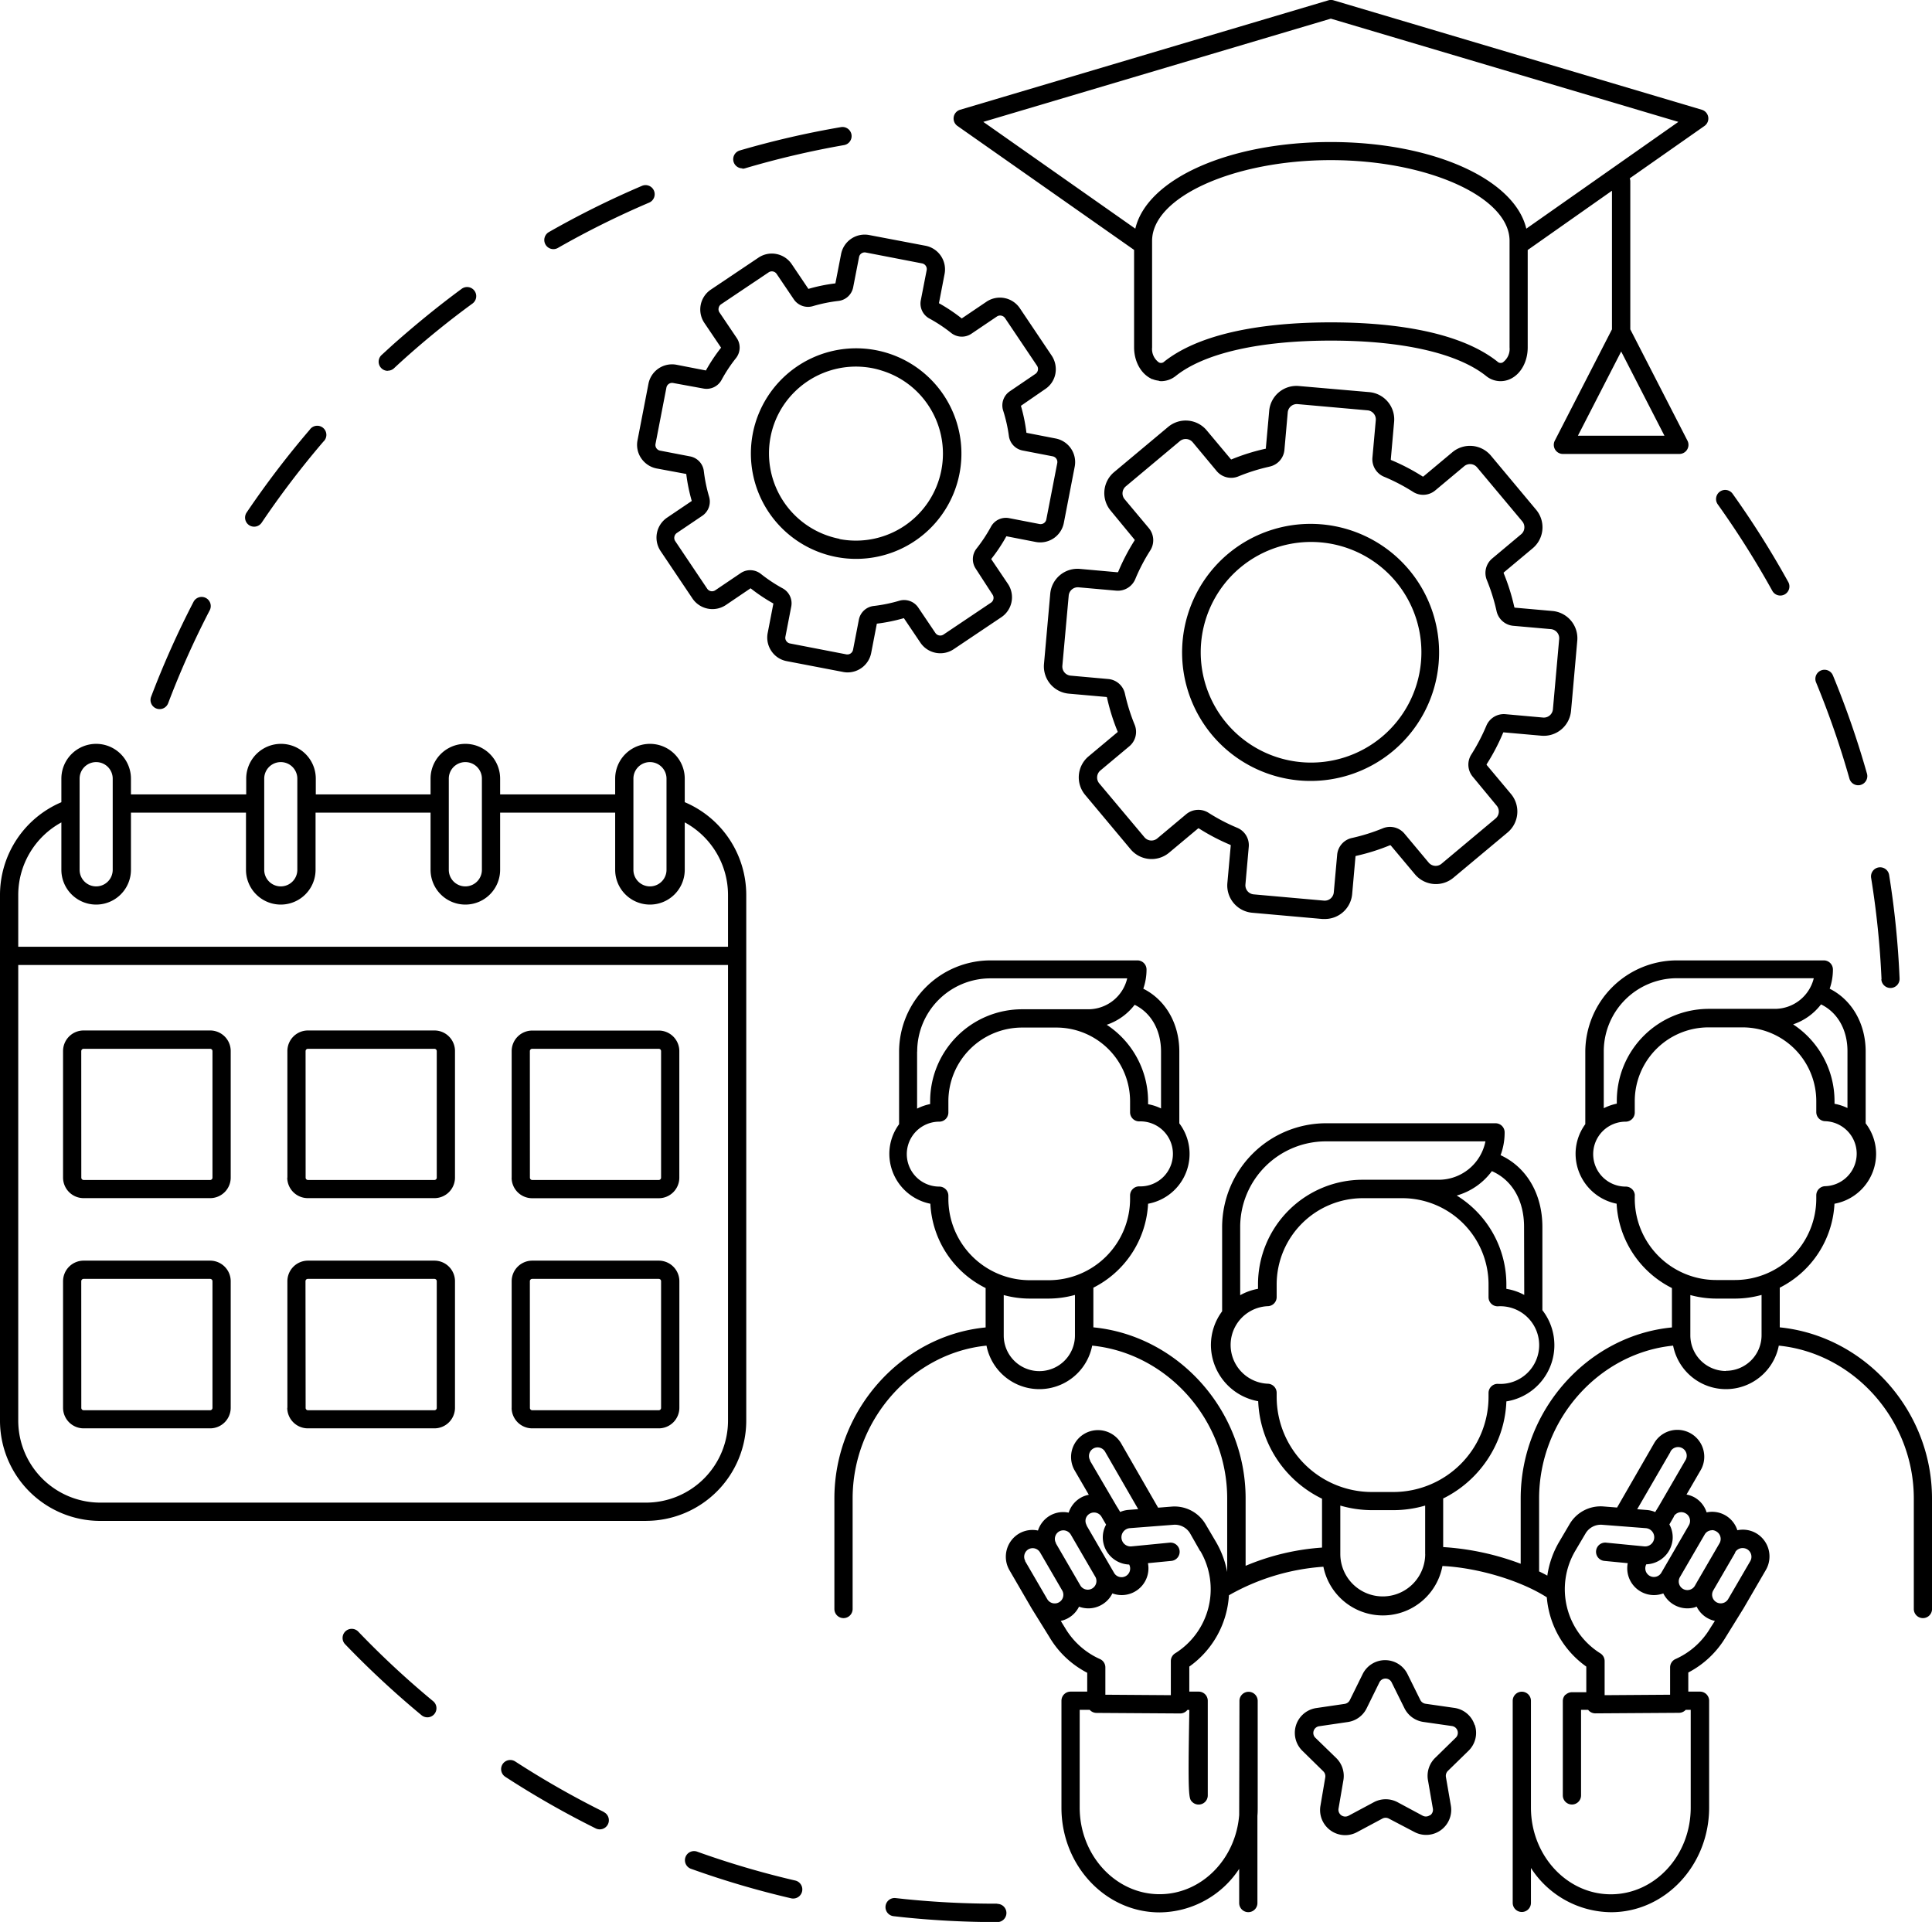 <svg xmlns="http://www.w3.org/2000/svg" width="423.73" height="421.51" viewBox="0 0 423.73 421.51"><defs><style>.cls-1***REMOVED***fill:#00608c;opacity:0.5;***REMOVED***</style></defs><g id="Layer_2" data-name="Layer 2"><g id="_Layer_" data-name="&lt;Layer&gt;"><path class="cls-1" d="M119.64,53.63a2,2,0,0,1,.74-2.73A197.83,197.83,0,0,1,140.8,40.76a2,2,0,0,1,1.57,3.68,193.88,193.88,0,0,0-20,9.93,2,2,0,0,1-1,.27A2,2,0,0,1,119.64,53.63ZM162.81,37a2.24,2.24,0,0,0,.57-.08,195,195,0,0,1,21.75-5.1,2,2,0,0,0-.69-3.94A198.45,198.45,0,0,0,162.25,33a2,2,0,0,0,.56,3.92ZM85.05,81.3a2,2,0,0,0,1.36-.53c.79-.74,1.59-1.47,2.4-2.2,4.73-4.23,9.72-8.28,14.82-12a2,2,0,0,0-2.37-3.23c-5.21,3.83-10.29,8-15.12,12.28l-2.45,2.24a2,2,0,0,0,1.36,3.47ZM34.3,155.39a2,2,0,0,0,.71.13,2,2,0,0,0,1.87-1.29A192.78,192.78,0,0,1,46,133.84,2,2,0,1,0,42.44,132a198.72,198.72,0,0,0-9.3,20.81A2,2,0,0,0,34.3,155.39Zm20.32-40.22a2,2,0,0,0,1.11.34,2,2,0,0,0,1.66-.88A195.79,195.79,0,0,1,70.92,96.86a2,2,0,1,0-3-2.6,200.66,200.66,0,0,0-13.82,18.13A2,2,0,0,0,54.62,115.17ZM174.41,412.43a192.74,192.74,0,0,1-21.42-6.3,2,2,0,1,0-1.35,3.76,196.59,196.59,0,0,0,21.87,6.44,1.73,1.73,0,0,0,.45.05,2,2,0,0,0,.45-3.95Zm44.32,5.08a197.84,197.84,0,0,1-20.19-1l-2.11-.23a2,2,0,0,0-2.21,1.75,2,2,0,0,0,1.76,2.22l2.15.24a203.16,203.16,0,0,0,20.6,1.06,2,2,0,1,0,0-4ZM78.64,357.91a2,2,0,1,0-2.88,2.77,202.37,202.37,0,0,0,16.71,15.51,2.06,2.06,0,0,0,1.28.45A2,2,0,0,0,95,373.1,194.3,194.3,0,0,1,78.64,357.91Zm53.79,39.48A196,196,0,0,1,113,386.32a2,2,0,0,0-2.18,3.36A198.9,198.9,0,0,0,130.65,401a2,2,0,0,0,.89.21,2,2,0,0,0,.89-3.79ZM388.67,129.51a2,2,0,1,0,3.5-1.93A199.4,199.4,0,0,0,380,108.29a2,2,0,1,0-3.26,2.32A197.74,197.74,0,0,1,388.67,129.51Zm16.95,41.25a2,2,0,0,0,1.93,1.46,1.68,1.68,0,0,0,.54-.08,2,2,0,0,0,1.38-2.46A197.9,197.9,0,0,0,402,148.13a2,2,0,0,0-3.7,1.52A194.84,194.84,0,0,1,405.62,170.76Zm7,44a2,2,0,0,0,2,1.92h.09a2,2,0,0,0,1.91-2.09,195.53,195.53,0,0,0-2.29-22.68,2,2,0,1,0-3.95.63A192.2,192.2,0,0,1,412.66,214.79ZM144,102.74a5.26,5.26,0,0,1-2.56-1.3,5.39,5.39,0,0,1-.8-.92,5.21,5.21,0,0,1-.81-4l2.39-12.35a5.27,5.27,0,0,1,6.17-4.17l6.43,1.25a37.32,37.32,0,0,1,3.33-5l-3.66-5.42a5.26,5.26,0,0,1,1.41-7.31l10.43-7a5.21,5.21,0,0,1,3.95-.81,5.26,5.26,0,0,1,3.36,2.22l3.66,5.43a36.57,36.57,0,0,1,5.92-1.21l1.25-6.43a5.27,5.27,0,0,1,6.17-4.17L203,53.9a5.28,5.28,0,0,1,4.17,6.17l-1.24,6.43a37.94,37.94,0,0,1,5,3.34l5.43-3.67a5.28,5.28,0,0,1,7.31,1.42l7,10.42a5.41,5.41,0,0,1,.8,3.95,5.16,5.16,0,0,1-2.22,3.36L223.91,89a37.22,37.22,0,0,1,1.21,5.92l6.42,1.25a5.27,5.27,0,0,1,4.17,6.16l-2.39,12.36a5.27,5.27,0,0,1-6.17,4.17l-6.43-1.25a36.32,36.32,0,0,1-3.33,5l3.66,5.43a5.27,5.27,0,0,1-1.41,7.31l-10.43,7A5.27,5.27,0,0,1,201.9,141l-3.66-5.43a37.57,37.57,0,0,1-5.93,1.21l-1.24,6.43a5.28,5.28,0,0,1-5.17,4.26,4.85,4.85,0,0,1-1-.1L172.55,145a5.18,5.18,0,0,1-3.37-2.22,5.26,5.26,0,0,1-.8-4l1.24-6.42a37.94,37.94,0,0,1-5-3.34l-5.42,3.67a5.29,5.29,0,0,1-7.32-1.42l-7-10.42a5.29,5.29,0,0,1,1.42-7.32l5.42-3.66a38.12,38.12,0,0,1-1.21-5.92Zm7.37-2.64a3.73,3.73,0,0,1,3,3.26,33.9,33.9,0,0,0,1.15,5.58,3.75,3.75,0,0,1-1.49,4.18l-5.58,3.77a1.3,1.3,0,0,0-.54.81,1.28,1.28,0,0,0,.2,1l7,10.42a1.27,1.27,0,0,0,1.76.34l5.58-3.77a3.72,3.72,0,0,1,2.09-.64,3.81,3.81,0,0,1,2.34.82,33.72,33.72,0,0,0,4.75,3.15,3.73,3.73,0,0,1,1.91,4l-1.28,6.61a1.22,1.22,0,0,0,.19.95,1.27,1.27,0,0,0,.81.54l12.35,2.39a1.27,1.27,0,0,0,1.48-1l1.28-6.61a3.74,3.74,0,0,1,3.26-3,33.07,33.07,0,0,0,5.58-1.14,3.74,3.74,0,0,1,4.18,1.48l3.77,5.59a1.29,1.29,0,0,0,1.77.34l10.42-7a1.27,1.27,0,0,0,.34-1.76L214,124.72a3.76,3.76,0,0,1,.19-4.43,33.66,33.66,0,0,0,3.14-4.75,3.72,3.72,0,0,1,4-1.9l6.62,1.28a1.33,1.33,0,0,0,1-.19,1.25,1.25,0,0,0,.53-.81l2.4-12.36a1.27,1.27,0,0,0-1-1.48l-6.62-1.28a3.76,3.76,0,0,1-3-3.26A33,33,0,0,0,220,90a3.73,3.73,0,0,1,1.47-4.18L227.09,82a1.3,1.3,0,0,0,.54-.81,1.28,1.28,0,0,0-.2-1l-7-10.42a1.3,1.3,0,0,0-.81-.54,1.28,1.28,0,0,0-1,.2l-5.58,3.77a3.76,3.76,0,0,1-4.43-.18,33.43,33.43,0,0,0-4.75-3.15,3.73,3.73,0,0,1-1.91-4l1.29-6.62a1.27,1.27,0,0,0-1-1.48l-12.35-2.39a1.27,1.27,0,0,0-.95.19,1.25,1.25,0,0,0-.53.81h0l-1.29,6.62a3.72,3.72,0,0,1-3.25,3,33.27,33.27,0,0,0-5.58,1.14,3.75,3.75,0,0,1-4.18-1.48l-3.78-5.59a1.26,1.26,0,0,0-1.75-.34l-10.43,7a1.25,1.25,0,0,0-.53.81,1.23,1.23,0,0,0,.19,1l3.77,5.59a3.73,3.73,0,0,1-.18,4.43,32.53,32.53,0,0,0-3.14,4.75,3.73,3.73,0,0,1-4,1.9L147.64,84a1.26,1.26,0,0,0-1.48,1l-2.39,12.35a1.26,1.26,0,0,0,1,1.48Zm13.73-5a23.09,23.09,0,1,1,22.67,27.47,22.66,22.66,0,0,1-4.39-.42A23.11,23.11,0,0,1,165.11,95.06Zm19,23.12a19.08,19.08,0,0,0,19.44-29.41,18.89,18.89,0,0,0-10.12-7.52,17.45,17.45,0,0,0-2.07-.54,19.49,19.49,0,0,0-3.63-.35A19.13,19.13,0,0,0,174.22,86,18.91,18.91,0,0,0,169,95.82,19.1,19.1,0,0,0,184.15,118.18Zm93.52-19.86.57-6.33.17-1.92a6,6,0,0,1,6.52-5.45h0L300.31,86a6,6,0,0,1,5.45,6.52l-.73,8.25c0,.06.05.11.11.14a45.19,45.19,0,0,1,6.86,3.58.17.17,0,0,0,.19,0l6.34-5.3a6,6,0,0,1,8.47.75l9.9,11.85a6,6,0,0,1-.75,8.46l-6.35,5.31c-.05,0,0,.12,0,.18a45.57,45.57,0,0,1,2.32,7.39.16.16,0,0,0,.12.14l8.24.73a6,6,0,0,1,5.45,6.52l-1.16,13.09-.21,2.29a6,6,0,0,1-6.52,5.45l-8.24-.73c-.07,0-.12,0-.14.11a45.24,45.24,0,0,1-3.59,6.86.19.19,0,0,0,0,.19l5.31,6.34a6,6,0,0,1-.75,8.47l-11.85,9.9a6,6,0,0,1-8.46-.75L305,185.39s-.12,0-.18,0a45.57,45.57,0,0,1-7.39,2.32.15.15,0,0,0-.14.12l-.73,8.24a6,6,0,0,1-6,5.48l-.53,0-15.39-1.37a6,6,0,0,1-5.45-6.52l.74-8.24c0-.06-.05-.12-.12-.14a46.12,46.12,0,0,1-6.86-3.59.17.17,0,0,0-.18,0l-6.35,5.31a6,6,0,0,1-8.46-.75L238,174.34a6,6,0,0,1,.75-8.46l6.35-5.31a.15.15,0,0,0,0-.18,45,45,0,0,1-2.31-7.4.18.18,0,0,0-.12-.13l-8.25-.73a6,6,0,0,1-5.45-6.52l1.37-15.38a6,6,0,0,1,6.52-5.46l8.24.74c.05,0,.12-.05.15-.11a45.72,45.72,0,0,1,3.58-6.87.14.14,0,0,0,0-.18L243.6,112a6,6,0,0,1,.75-8.46l11.85-9.91a6,6,0,0,1,8.46.76l5.31,6.34a.15.15,0,0,0,.18,0,44.87,44.87,0,0,1,7.39-2.31C277.6,98.42,277.67,98.38,277.67,98.32Zm.74,4a41.58,41.58,0,0,0-6.75,2.12,4.15,4.15,0,0,1-4.76-1.16L261.59,97a2,2,0,0,0-1.36-.71,2,2,0,0,0-1.47.46l-11.84,9.91a2,2,0,0,0-.72,1.36,2,2,0,0,0,.46,1.47l5.31,6.34a4.15,4.15,0,0,1,.3,4.9,40.5,40.5,0,0,0-3.27,6.26,4.15,4.15,0,0,1-4.19,2.55l-8.24-.73a2,2,0,0,0-2.18,1.82L233,146a2,2,0,0,0,1.82,2.18l8.24.74a4.11,4.11,0,0,1,3.67,3.25,42.11,42.11,0,0,0,2.11,6.74,4.12,4.12,0,0,1-1.15,4.76l-6.35,5.31a2,2,0,0,0-.71,1.37,2,2,0,0,0,.46,1.46L251,183.62a2,2,0,0,0,2.83.25l6.34-5.31a4.17,4.17,0,0,1,4.9-.29,41.35,41.35,0,0,0,6.26,3.27,4.12,4.12,0,0,1,2.55,4.18l-.73,8.25a2,2,0,0,0,1.82,2.18l15.38,1.37a2,2,0,0,0,2.18-1.82l.74-8.25a4.13,4.13,0,0,1,3.25-3.67,41.8,41.8,0,0,0,6.74-2.11,4.14,4.14,0,0,1,4.77,1.16l5.3,6.34a2,2,0,0,0,1.37.72,2,2,0,0,0,1.46-.46L328,179.52a2,2,0,0,0,.25-2.83L323,170.34a4.13,4.13,0,0,1-.29-4.89,42.82,42.82,0,0,0,3.27-6.26,4.15,4.15,0,0,1,4.19-2.56l8.24.74a2,2,0,0,0,2.18-1.83l1.37-15.38a2,2,0,0,0-1.82-2.18l-8.25-.73a4.14,4.14,0,0,1-3.67-3.26,42.11,42.11,0,0,0-2.11-6.74,4.13,4.13,0,0,1,1.16-4.76l6.34-5.31a1.93,1.93,0,0,0,.71-1.36,2,2,0,0,0-.45-1.47l-9.91-11.84a2,2,0,0,0-2.83-.26l-6.35,5.31a4.13,4.13,0,0,1-4.89.3,41.43,41.43,0,0,0-6.26-3.27A4.15,4.15,0,0,1,301,100.4l.74-8.24A2,2,0,0,0,300,90l-15.39-1.37a2,2,0,0,0-2.18,1.82l-.73,8.24A4.13,4.13,0,0,1,278.41,102.34Zm-9,19.09a28.19,28.19,0,1,1-3.54,39.73A28.23,28.23,0,0,1,269.38,121.43ZM272,124.5a24.2,24.2,0,1,0,34.09,3A24.23,24.23,0,0,0,272,124.5Zm-17.8-41a4.91,4.91,0,0,1-1.43-.35c-.09,0-.19,0-.28-.1-2.28-1.1-3.76-3.81-3.76-6.89V54.81L210,27.63a2,2,0,0,1,.58-3.56l80.76-24a2,2,0,0,1,1.14,0l80.76,24a2,2,0,0,1,.58,3.56L357.44,39.11a2,2,0,0,1,.12.64V72.23L370.1,96.65a2,2,0,0,1-1.78,2.91H342.8A2,2,0,0,1,341,96.65l12.54-24.42V41.83l-18.48,13V76.2c0,3.08-1.47,5.79-3.76,6.89a5,5,0,0,1-5.4-.66c-6.3-5-18.39-7.73-34-7.73s-27.73,2.74-34,7.73a5.2,5.2,0,0,1-3.23,1.17A3.62,3.62,0,0,1,254.15,83.54ZM215.66,26.73,249,50.15c2.55-10.87,20.46-19,42.87-19s40.33,8.16,42.88,19l33.35-23.42L291.88,4.09ZM329.58,79.49a3.62,3.62,0,0,0,1.5-3.29V52.82c0-9.6-17.95-17.7-39.2-17.7s-39.2,8.1-39.2,17.7V76.2a3.62,3.62,0,0,0,1.5,3.29,1,1,0,0,0,1.18-.2c9-7.1,24.82-8.59,36.52-8.59s27.54,1.49,36.52,8.59A1,1,0,0,0,329.58,79.49Zm35.47,16.07-9.49-18.47-9.49,18.47Zm-223.3,238H21.93A22,22,0,0,1,0,311.47V196.31a22.11,22.11,0,0,1,13.46-20.37v-5.17a7.63,7.63,0,1,1,15.26,0v3.46H54v-3.46a7.63,7.63,0,1,1,15.26,0v3.46H94.43v-3.46a7.63,7.63,0,1,1,15.26,0v3.46h25.23v-3.46a7.63,7.63,0,1,1,15.26,0v5.16a22.11,22.11,0,0,1,13.49,20.38V311.47A22,22,0,0,1,141.75,333.55ZM17.46,170.77v20a3.63,3.63,0,0,0,7.26,0v-20a3.63,3.63,0,1,0-7.26,0Zm-4,20V180.37A18.14,18.14,0,0,0,4,196.31v11.33H159.67V196.31a18.12,18.12,0,0,0-9.49-15.95v10.4a7.63,7.63,0,1,1-15.26,0V178.23H109.69v12.53a7.63,7.63,0,0,1-15.26,0V178.23H69.21v12.53a7.63,7.63,0,0,1-15.26,0V178.23H28.72v12.53a7.63,7.63,0,0,1-15.26,0Zm44.49-20v20a3.63,3.63,0,0,0,7.26,0v-20a3.63,3.63,0,1,0-7.26,0Zm40.48,0v20a3.63,3.63,0,0,0,7.26,0v-20a3.63,3.63,0,1,0-7.26,0Zm40.49,0v20a3.63,3.63,0,1,0,7.26,0v-20a3.63,3.63,0,1,0-7.26,0ZM4,311.47a18,18,0,0,0,17.93,18.08H141.75a18,18,0,0,0,17.92-18.08V211.64H4Zm9.83-53.19V230.53A4.51,4.51,0,0,1,18.34,226H46.08a4.51,4.51,0,0,1,4.52,4.51v27.75a4.51,4.51,0,0,1-4.52,4.51H18.34A4.51,4.51,0,0,1,13.83,258.28Zm4,0a.52.52,0,0,0,.52.51H46.08a.51.51,0,0,0,.52-.51V230.53a.51.51,0,0,0-.52-.51H18.34a.52.52,0,0,0-.52.51Zm45.2,0V230.53A4.51,4.51,0,0,1,67.53,226H95.28a4.51,4.51,0,0,1,4.51,4.51v27.75a4.51,4.51,0,0,1-4.51,4.51H67.53A4.51,4.51,0,0,1,63,258.28Zm4,0a.51.51,0,0,0,.51.51H95.28a.51.51,0,0,0,.51-.51V230.53a.51.51,0,0,0-.51-.51H67.53a.51.51,0,0,0-.51.51Zm45.19,0V230.53a4.51,4.51,0,0,1,4.51-4.51h27.75a4.51,4.51,0,0,1,4.51,4.51v27.75a4.51,4.51,0,0,1-4.51,4.51H116.72A4.51,4.51,0,0,1,112.21,258.28Zm4,0a.51.51,0,0,0,.51.51h27.75a.51.51,0,0,0,.51-.51V230.53a.51.51,0,0,0-.51-.51H116.72a.51.51,0,0,0-.51.51ZM13.83,308.77V281a4.52,4.52,0,0,1,4.51-4.52H46.08A4.52,4.52,0,0,1,50.6,281v27.74a4.52,4.52,0,0,1-4.52,4.52H18.34A4.52,4.52,0,0,1,13.83,308.77Zm4,0a.52.52,0,0,0,.52.52H46.08a.52.52,0,0,0,.52-.52V281a.52.52,0,0,0-.52-.52H18.34a.52.52,0,0,0-.52.52Zm45.2,0V281a4.52,4.52,0,0,1,4.51-4.52H95.28A4.52,4.52,0,0,1,99.79,281v27.74a4.52,4.52,0,0,1-4.51,4.52H67.53A4.52,4.52,0,0,1,63,308.77Zm4,0a.51.51,0,0,0,.51.52H95.28a.51.51,0,0,0,.51-.52V281a.51.51,0,0,0-.51-.52H67.53A.51.51,0,0,0,67,281Zm45.19,0V281a4.52,4.52,0,0,1,4.51-4.52h27.75A4.52,4.52,0,0,1,149,281v27.74a4.52,4.52,0,0,1-4.51,4.52H116.72A4.52,4.52,0,0,1,112.21,308.77Zm4,0a.51.51,0,0,0,.51.52h27.75a.51.51,0,0,0,.51-.52V281a.51.51,0,0,0-.51-.52H116.72a.51.51,0,0,0-.51.52Zm307.52,19.87v24.24a2,2,0,0,1-4,0h0V328.64c0-17.21-13.12-31.86-29.61-33.52a11.81,11.81,0,0,1-23.18,0c-16.33,1.63-29.39,16.29-29.39,33.52v16c.62.29,1.22.6,1.8.92a20.35,20.35,0,0,1,2.63-7.46l2.29-3.89a7.89,7.89,0,0,1,7.38-3.82l3,.24,8.22-14.27a5.9,5.9,0,0,1,10.2,5.92l-3.19,5.5a5.73,5.73,0,0,1,1.8.65,5.82,5.82,0,0,1,2.61,3.26,5.8,5.8,0,0,1,6.74,3.92,5.83,5.83,0,0,1,4.12.65,5.9,5.9,0,0,1,2.13,8.06l-4.84,8.33v0l0,0-.09.15-3.84,6.2a20.66,20.66,0,0,1-8.24,7.81V371h2.57a2,2,0,0,1,2,2v23.43c0,12.66-9.66,22.95-21.52,22.95a21.13,21.13,0,0,1-17.56-9.7v7.65a2,2,0,0,1-4,0V374.2l0-1.25a2,2,0,0,1,2-1.93h0a2,2,0,0,1,2,2v23.43c0,10.45,7.86,19,17.52,19s17.52-8.51,17.52-19V375h-1.1a2,2,0,0,1-1.45.65l-18.37.12h0a2,2,0,0,1-1.41-.58,1.46,1.46,0,0,1-.16-.19h-1.56v18.76a2,2,0,0,1-4,0V373h0a2,2,0,0,1,.56-1.32h.07a1.36,1.36,0,0,1,.36-.27,2,2,0,0,1,1-.28l3.16,0v-5.62a20.7,20.7,0,0,1-8.66-15.19c-5.8-3.71-15.18-6.5-22.89-6.87a13.3,13.3,0,0,1-26.11.16,48.61,48.61,0,0,0-20.72,6.26,20.7,20.7,0,0,1-8.69,15.64V371h2.05a2,2,0,0,1,1.43.6,2,2,0,0,1,.57,1.41h0v20.76a2,2,0,0,1-2,2,2,2,0,0,1-1.44-.6c-.72-.74-.95-1-.6-20.15h-.44a1.46,1.46,0,0,1-.16.19,2,2,0,0,1-1.41.58h0l-18.36-.12A2,2,0,0,1,239,375H236.8v21.43c0,10.45,7.86,19,17.52,19,9.17,0,16.71-7.66,17.46-17.38l.06-25.11a2,2,0,0,1,2.05-1.9,2,2,0,0,1,1.95,2v23.43c0,.58,0,1.17-.06,1.74v19.16a2,2,0,0,1-4,0v-7.5a21.1,21.1,0,0,1-17.46,9.55c-11.87,0-21.52-10.29-21.52-22.95V373a2,2,0,0,1,2-2h3.65v-4.13c-.44-.23-.88-.48-1.3-.74a20.51,20.51,0,0,1-7-7.11l-3.82-6.16-.09-.15,0,0v0l-4.84-8.33a5.9,5.9,0,0,1,2.13-8.06,5.84,5.84,0,0,1,4.12-.65,5.86,5.86,0,0,1,2.61-3.26,5.79,5.79,0,0,1,4.12-.66,5.88,5.88,0,0,1,2.62-3.26,5.82,5.82,0,0,1,1.8-.66l-3.19-5.49a5.9,5.9,0,0,1,10.2-5.92L254,330.66l3-.24a7.91,7.91,0,0,1,7.38,3.82l2.29,3.89a20.47,20.47,0,0,1,2.48,6.64V328.64c0-17.21-13.12-31.86-29.61-33.52a11.81,11.81,0,0,1-23.18,0C200.07,296.75,187,311.41,187,328.64v24.24h0a2,2,0,0,1-4,0V328.64c0-19.31,14.71-35.73,33.17-37.51v-8.64A21.84,21.84,0,0,1,204.05,264a11.19,11.19,0,0,1-9-10.92,11,11,0,0,1,2.14-6.52V230.63a20.06,20.06,0,0,1,20-20h32.27a2,2,0,0,1,2,2,12.78,12.78,0,0,1-.71,4.21c4.87,2.44,7.9,7.63,7.9,13.78v15.75A11.11,11.11,0,0,1,251.8,264a21.88,21.88,0,0,1-12,18.41v8.7c18.62,1.82,33.39,18.22,33.39,37.51v14.79a52.26,52.26,0,0,1,16.76-4V328.69a24.89,24.89,0,0,1-14-21.38A12.58,12.58,0,0,1,265.58,295a12.44,12.44,0,0,1,2.46-7.41V269.13a22.82,22.82,0,0,1,22.79-22.78H328a2,2,0,0,1,2,2,14.17,14.17,0,0,1-.89,5c5.71,2.64,9.17,8.5,9.17,15.75v18.25a12.49,12.49,0,0,1-7.9,20,24.46,24.46,0,0,1-2.34,9.55,25,25,0,0,1-11,11.48l-.52.25V339.3a58.25,58.25,0,0,1,17,3.66V328.64c0-19.31,14.71-35.73,33.17-37.51v-8.64a22,22,0,0,1-11.38-13.85,21.7,21.7,0,0,1-.75-4.65,11.19,11.19,0,0,1-9-10.92,11,11,0,0,1,2.13-6.52V230.63a20.12,20.12,0,0,1,20-20H400a2,2,0,0,1,2,2,12.78,12.78,0,0,1-.71,4.21c4.86,2.44,7.89,7.63,7.89,13.78v15.75a11,11,0,0,1,2.29,6.74A11.14,11.14,0,0,1,402.34,264a21.88,21.88,0,0,1-12,18.41v8.7C409,293,423.73,309.35,423.73,328.64Zm-45.2-28a7.81,7.81,0,0,0,7.81-7.81V284a21.87,21.87,0,0,1-5.82.8h-4.11a21.82,21.82,0,0,1-5.69-.77v8.87A7.81,7.81,0,0,0,378.53,300.68Zm-20-38.49v.74a17.86,17.86,0,0,0,17.85,17.84h4.11a17.86,17.86,0,0,0,17.85-17.84v-.74a2,2,0,0,1,2-2,7.13,7.13,0,0,0,0-14.25,2,2,0,0,1-2-2v-2.42a16.18,16.18,0,0,0-16.16-16.16h-7.49a16.18,16.18,0,0,0-16.16,16.16V244a2,2,0,0,1-2,2,7.12,7.12,0,0,0,0,14.24A2,2,0,0,1,358.56,262.19Zm46.65-31.61c0-4.71-2.19-8.51-5.8-10.26a12.89,12.89,0,0,1-6.12,4.38,20.14,20.14,0,0,1,9.08,16.82v.6a11,11,0,0,1,2.84.93Zm-7.42-16H367.74a16.06,16.06,0,0,0-16,16v12.51a11.4,11.4,0,0,1,2.86-1v-.63a20.18,20.18,0,0,1,20.16-20.16h14.52A8.8,8.8,0,0,0,397.79,214.59ZM312.57,340.85V330.2a25,25,0,0,1-7,1h-4.75a25.1,25.1,0,0,1-6.86-1v10.61a9.31,9.31,0,0,0,18.62,0ZM280,305.49v.86a20.89,20.89,0,0,0,20.86,20.87h4.75a20.89,20.89,0,0,0,20.86-20.87v-.85a2,2,0,0,1,2-2,8.52,8.52,0,1,0,0-17,2,2,0,0,1-2-2v-2.8a18.94,18.94,0,0,0-18.92-18.92h-8.63A18.94,18.94,0,0,0,280,281.67v2.8a2,2,0,0,1-2,2,8.51,8.51,0,0,0,0,17A2,2,0,0,1,280,305.49ZM272,269.13v14.93a12.35,12.35,0,0,1,3.91-1.4v-1a22.94,22.94,0,0,1,22.92-22.92h8.63l.36,0h7.74a10.45,10.45,0,0,0,10.23-8.42h-35A18.8,18.8,0,0,0,272,269.13Zm62.26-.06c0-5.8-2.61-10.27-7.06-12.22a14.47,14.47,0,0,1-7.71,5.35,22.89,22.89,0,0,1,10.89,19.47v1A12.2,12.2,0,0,1,334.3,284Zm-98.5,23.8V284a21.87,21.87,0,0,1-5.82.8h-4.12a21.69,21.69,0,0,1-5.68-.77v8.87a7.81,7.81,0,0,0,15.62,0ZM208,262.19v.74a17.86,17.86,0,0,0,17.84,17.84H230a17.86,17.86,0,0,0,17.85-17.84v-.74a2,2,0,0,1,2-2,7.13,7.13,0,1,0,0-14.25,2,2,0,0,1-2-2v-2.42a16.18,16.18,0,0,0-16.16-16.16h-7.49A16.18,16.18,0,0,0,208,241.52V244a2,2,0,0,1-2,2,7.12,7.12,0,0,0,0,14.24A2,2,0,0,1,208,262.19Zm-6.86-31.56v12.51a11.13,11.13,0,0,1,2.86-1v-.63a20.18,20.18,0,0,1,20.16-20.16h14.51a8.78,8.78,0,0,0,8.55-6.78h-30A16.06,16.06,0,0,0,201.16,230.63Zm53.5,0c0-4.71-2.18-8.51-5.79-10.26a12.89,12.89,0,0,1-6.12,4.38,20.13,20.13,0,0,1,9.07,16.82v.6a10.88,10.88,0,0,1,2.84.93Zm8.6,109.58L261,336.27a3.87,3.87,0,0,0-3.62-1.86l-9.59.74a2,2,0,1,0,.35,4l8.38-.82a2,2,0,1,1,.39,4l-5.14.5a5.87,5.87,0,0,1-5.75,7,6,6,0,0,1-2.05-.37,5.82,5.82,0,0,1-2.32,2.48h0a5.84,5.84,0,0,1-3,.8,6,6,0,0,1-2-.37,5.8,5.8,0,0,1-4,3.12l.94,1.53a16.85,16.85,0,0,0,7.66,6.84,2,2,0,0,1,1.18,1.82v6l14.36.1V364.3a2,2,0,0,1,.93-1.69A16.58,16.58,0,0,0,263.26,340.16Zm-38.4,2.18,4.85,8.33a1.89,1.89,0,1,0,3.27-1.91l-4.84-8.32a1.89,1.89,0,0,0-1.64-.95,1.94,1.94,0,0,0-.95.26A1.91,1.91,0,0,0,224.86,342.34Zm6.74-3.91,5.42,9.33a1.9,1.9,0,0,0,3.28-1.9l-5.43-9.34a1.89,1.89,0,0,0-1.64-.94,1.84,1.84,0,0,0-.95.26A1.89,1.89,0,0,0,231.6,338.43Zm6.73-3.92,6,10.34a1.89,1.89,0,0,0,3.34-1.77,6,6,0,0,1-5.76-5.44,5.74,5.74,0,0,1,.7-3.31l-1-1.72a1.9,1.9,0,0,0-2.59-.69,1.86,1.86,0,0,0-.88,1.15A1.91,1.91,0,0,0,238.33,334.51Zm.75-14.21L245,330.49a.76.76,0,0,0,.08.11l.6,1a5.76,5.76,0,0,1,1.77-.45l2.18-.17-7.27-12.61a1.9,1.9,0,0,0-2.58-.68,1.9,1.9,0,0,0-.69,2.59ZM351,362.61a2,2,0,0,1,.93,1.69v7.48l14.36-.1v-6a2,2,0,0,1,1.18-1.82,16.8,16.8,0,0,0,7.64-6.81l1-1.56a5.8,5.8,0,0,1-4-3.14,5.55,5.55,0,0,1-.52.2,6.15,6.15,0,0,1-1.52.19,5.9,5.9,0,0,1-5.27-3.28,6,6,0,0,1-2.05.37,5.87,5.87,0,0,1-5.75-7l-5.14-.5a2,2,0,1,1,.39-4l8.4.82a2,2,0,1,0,.31-4l-9.57-.74a3.88,3.88,0,0,0-3.62,1.86l-2.3,3.89A16.59,16.59,0,0,0,351,362.61Zm15.38-44.21L359.07,331l2.17.17a5.9,5.9,0,0,1,1.78.45l.61-1a.86.86,0,0,1,.07-.1l5.91-10.19a1.9,1.9,0,1,0-3.28-1.9Zm.75,14.21-1,1.72a5.83,5.83,0,0,1,.71,3.31,6,6,0,0,1-5.77,5.44,1.89,1.89,0,0,0,3.34,1.77l6-10.34a1.91,1.91,0,0,0,.19-1.44,1.86,1.86,0,0,0-.88-1.15A1.9,1.9,0,0,0,367.08,332.61Zm8.38,3a2,2,0,0,0-.49.06,1.86,1.86,0,0,0-1.15.88l-5.43,9.34a1.9,1.9,0,0,0,.69,2.59,1.88,1.88,0,0,0,1.43.19,1.9,1.9,0,0,0,1.16-.88l.57-1h0l4.84-8.33h0a1.9,1.9,0,0,0-.68-2.58A1.91,1.91,0,0,0,375.46,335.58Zm5.09,4.86-4.84,8.33a1.89,1.89,0,1,0,3.27,1.9l4.85-8.33a1.91,1.91,0,0,0-.69-2.59,1.94,1.94,0,0,0-.95-.26A1.89,1.89,0,0,0,380.55,340.44Zm-57.14,37.85a5.47,5.47,0,0,1-1.38,5.65l-4.53,4.42a1.53,1.53,0,0,0-.43,1.33l1.08,6.24a5.5,5.5,0,0,1-8,5.82l-5.61-2.94a1.49,1.49,0,0,0-1.39,0l-5.61,3a5.47,5.47,0,0,1-2.57.64,5.51,5.51,0,0,1-5.42-6.43l1.06-6.24a1.52,1.52,0,0,0-.43-1.33L285.66,384a5.5,5.5,0,0,1,3-9.39l6.26-.92a1.52,1.52,0,0,0,1.13-.83l2.8-5.68a5.48,5.48,0,0,1,4.92-3.08h0a5.47,5.47,0,0,1,4.93,3.06l2.81,5.68a1.52,1.52,0,0,0,1.13.82h0l6.26.9A5.46,5.46,0,0,1,323.41,378.29Zm-9.79,19.8a1.49,1.49,0,0,0,.59-1.47l-1.08-6.24a5.5,5.5,0,0,1,1.58-4.88l4.52-4.42a1.5,1.5,0,0,0-.83-2.56l-6.27-.9a5.52,5.52,0,0,1-4.15-3l-2.81-5.67a1.48,1.48,0,0,0-1.35-.84h0a1.47,1.47,0,0,0-1.34.84l-2.8,5.69a5.48,5.48,0,0,1-4.13,3l-6.27.92a1.48,1.48,0,0,0-1.21,1,1.46,1.46,0,0,0,.38,1.54l4.54,4.41a5.51,5.51,0,0,1,1.6,4.87l-1.07,6.24a1.5,1.5,0,0,0,2.18,1.58l5.61-3a5.53,5.53,0,0,1,5.11,0L312,398.2A1.48,1.48,0,0,0,313.62,398.09Z"/></g></g></svg>